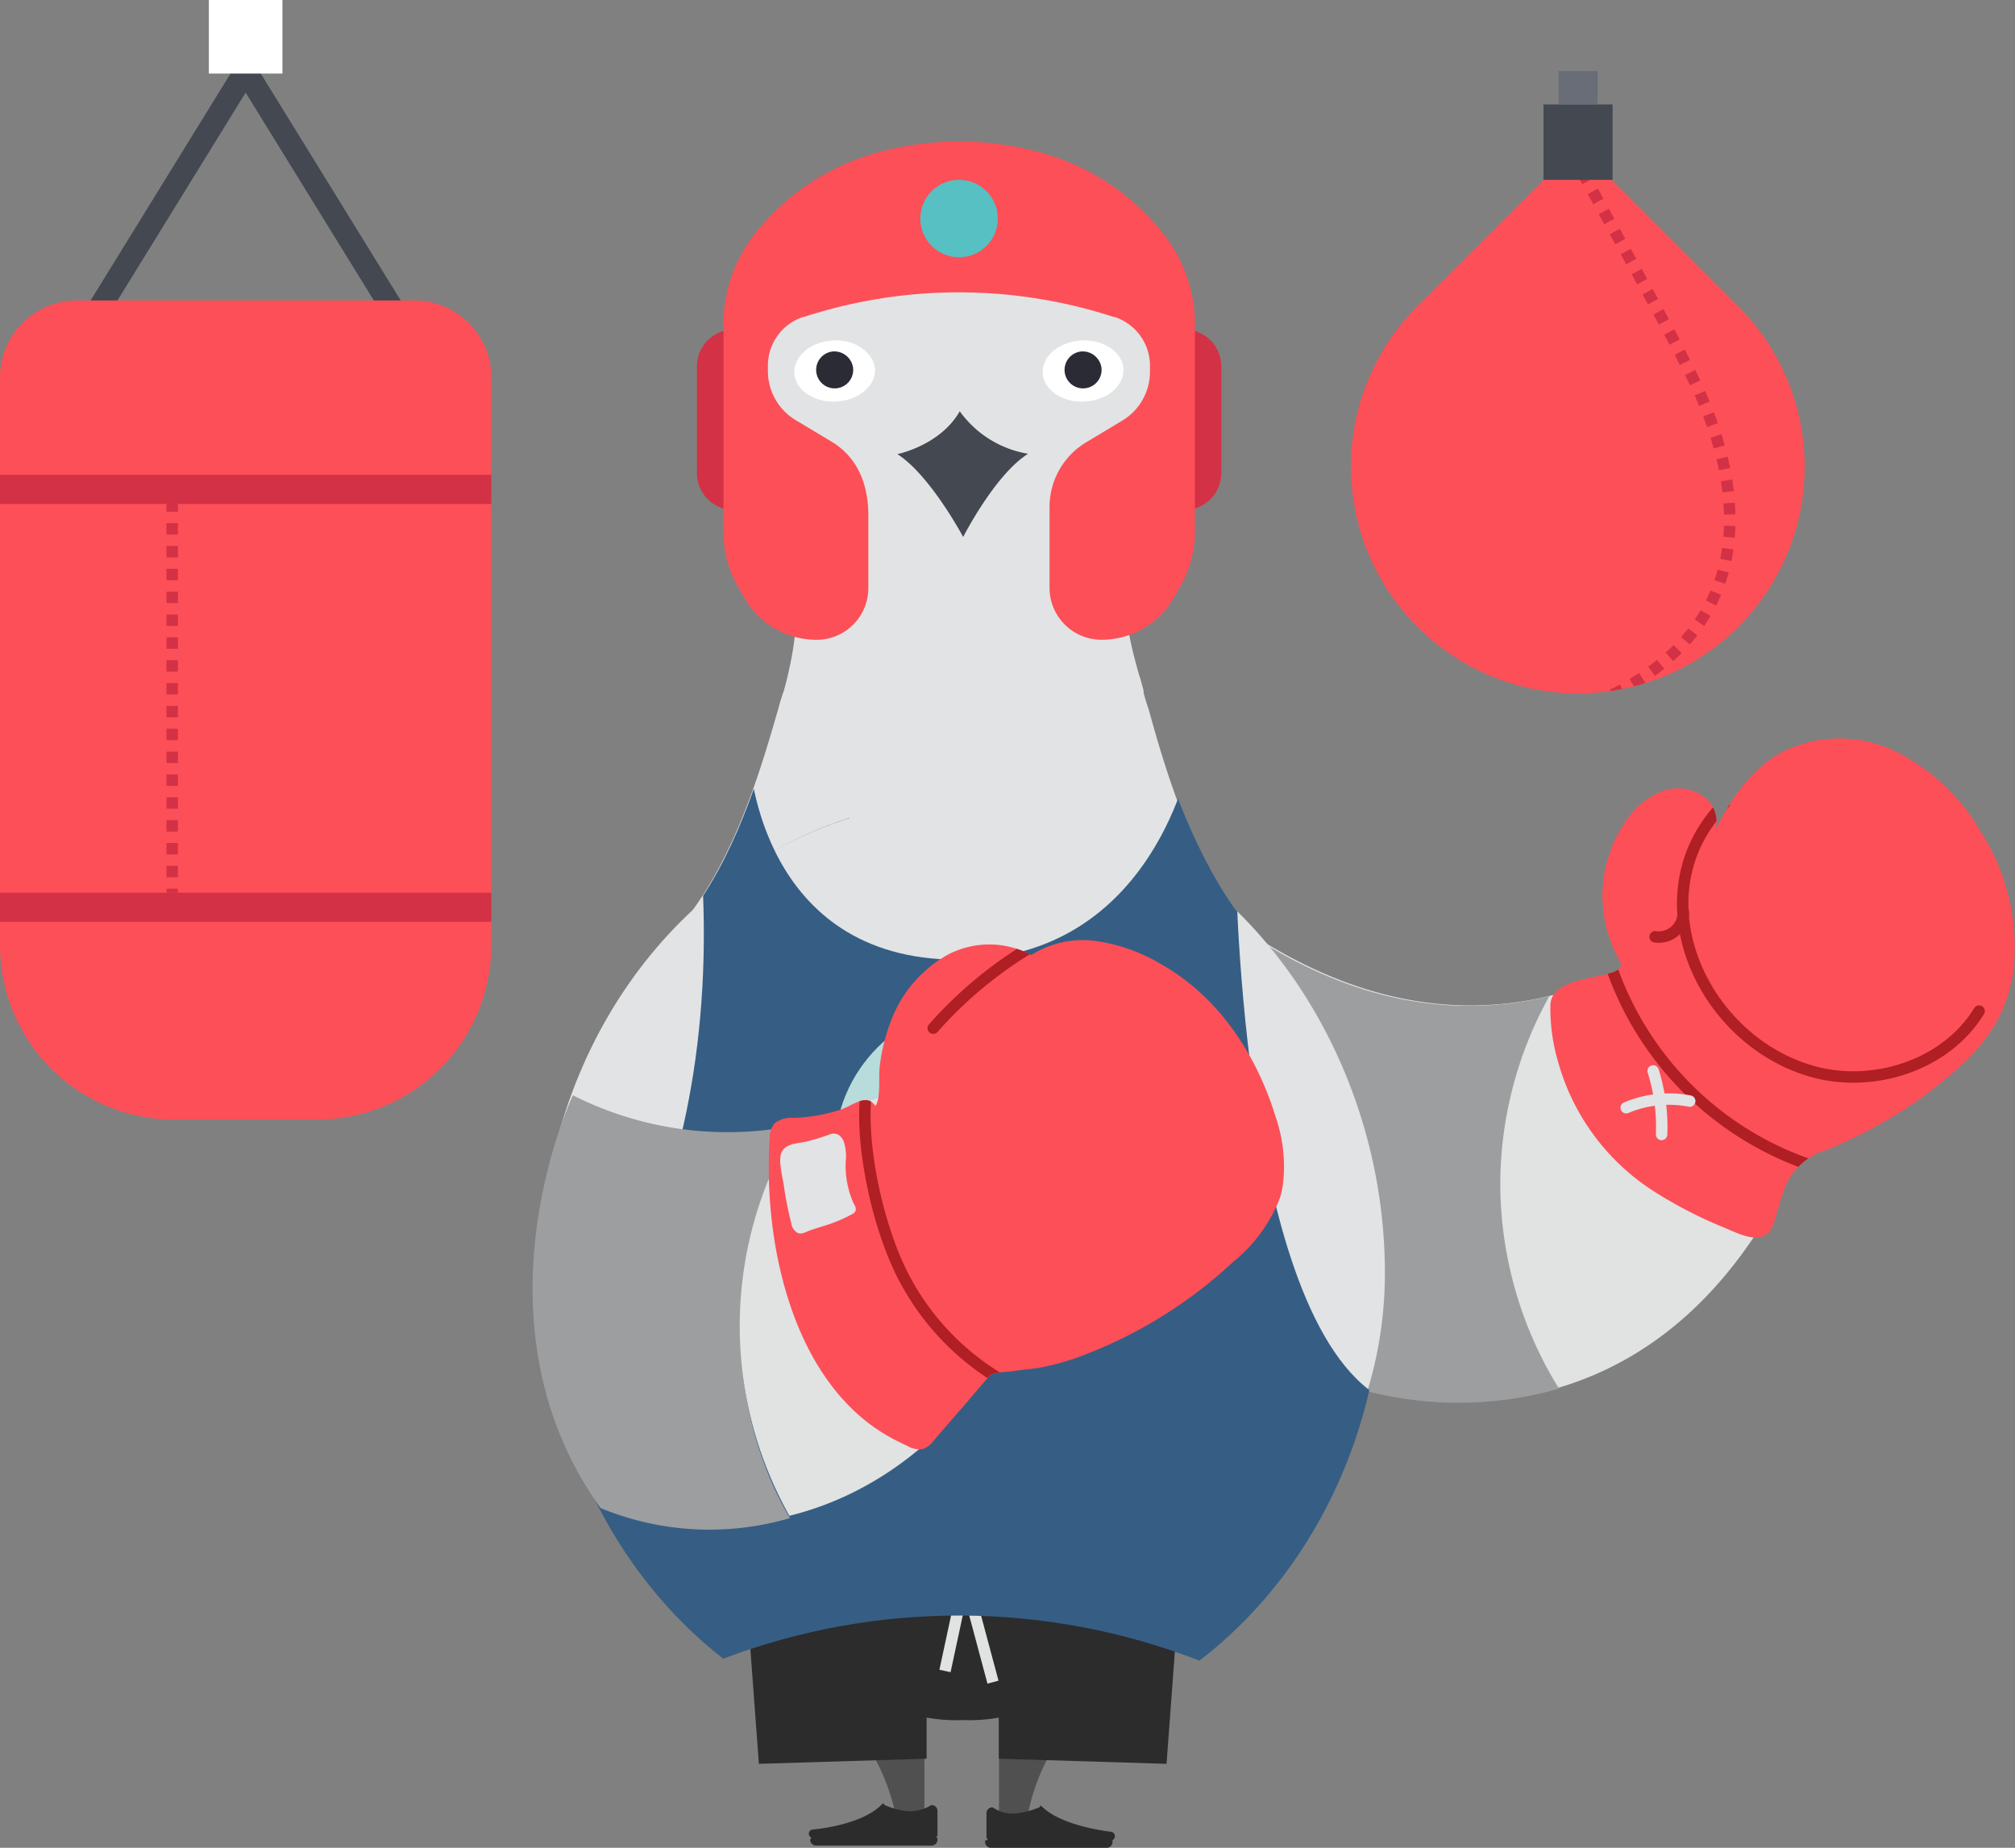 <svg xmlns="http://www.w3.org/2000/svg" xmlns:xlink="http://www.w3.org/1999/xlink" viewBox="0 0 176.36 161.74"><rect x="0" y="0" width="176.36" height="161.74" fill="#808080" stroke="none"/><defs><style>.cls-1,.cls-14,.cls-22,.cls-24,.cls-25,.cls-26{fill:none;}.cls-2{fill:#fd4f57;}.cls-3{fill:#c2c0c0;}.cls-4{fill:#e1e2e2;}.cls-5{fill:#9d9ea0;}.cls-6{fill:#e2e3e4;}.cls-7{fill:#515050;}.cls-8{fill:#454751;}.cls-9{fill:#d7d6d5;}.cls-10{fill:#fff;}.cls-11{fill:#2b2b35;}.cls-12{fill:#434851;}.cls-13{fill:#2c2c2d;}.cls-14{stroke:#e1e2e2;}.cls-14,.cls-25,.cls-26{stroke-miterlimit:10;}.cls-15{clip-path:url(#clip-path);}.cls-16{clip-path:url(#clip-path-2);}.cls-17{fill:#365e84;}.cls-18{fill:#b8dbdc;}.cls-19{fill:#d33145;}.cls-20{fill:#57c0c3;}.cls-21{clip-path:url(#clip-path-3);}.cls-22{stroke:#af1f24;}.cls-22,.cls-24{stroke-linecap:round;stroke-linejoin:round;}.cls-23{clip-path:url(#clip-path-4);}.cls-24{stroke:#e2e3e4;}.cls-25{stroke:#434851;stroke-width:2px;}.cls-26{stroke:#d33145;stroke-dasharray:1;}.cls-27{clip-path:url(#clip-path-5);}.cls-28{fill:#686d77;}</style><clipPath id="clip-path"><path class="cls-1" d="M108.07,79.54C104.13,74,101.85,66.6,100.36,62c-.74-2.27-1.94-.58-2.21-2.68l-27.92.35c-.24,1.88-1.38.23-2,2.22C66.83,66.58,64.8,74,60.72,79.59a43.27,43.27,0,0,0-13.26,31.7c0,14.05,6.27,26.45,15.84,33.9a58.12,58.12,0,0,1,41.68.17c9.69-7.43,16.05-19.91,16.05-34.06A44.27,44.27,0,0,0,108.07,79.54Z"/></clipPath><clipPath id="clip-path-2"><rect class="cls-1" x="6.78" y="10.45" width="154.47" height="154.47"/></clipPath><clipPath id="clip-path-3"><path class="cls-2" d="M175.31,88.27a13.1,13.1,0,0,0,.86-3,18.61,18.61,0,0,0-2.76-12.39A17.76,17.76,0,0,0,166,65.81a11.3,11.3,0,0,0-10,0c-3,1.61-4.87,4.69-6.31,7.76a2.75,2.75,0,0,0-.38-3.7,3.9,3.9,0,0,0-3.89-.59,6.89,6.89,0,0,0-3.13,2.6,11.48,11.48,0,0,0-2,7.41,11.23,11.23,0,0,0,1,3.88c.5,1.08,1.11,1.56-.32,2-.8.23-1.62.36-2.43.56-1.17.29-2.74.76-2.84,2.17a16.5,16.5,0,0,0,.68,5.08,19.74,19.74,0,0,0,8.47,11.36,38.37,38.37,0,0,0,6.12,3.14c1.42.6,3.57,1.74,4.27-.4.32-1,.56-2,.94-3a5.44,5.44,0,0,1,3.48-3.35,40.41,40.41,0,0,0,9-5C171.32,93.68,174,91.44,175.31,88.27Z"/></clipPath><clipPath id="clip-path-4"><path class="cls-2" d="M112.29,103.65a13.3,13.3,0,0,0-.63-5.85c-1.67-5.48-5-10.57-10.06-13.42a15.36,15.36,0,0,0-5.6-2,8.46,8.46,0,0,0-5.74,1.21,7.8,7.8,0,0,0-7.35,0A11.08,11.08,0,0,0,78,89.31a16.51,16.51,0,0,0-1,4c-.13.94.12,2.76-.38,3.51-.78-1.21-2,0-3.11.33a15,15,0,0,1-4,.7,2.37,2.37,0,0,0-1.74.5,2.11,2.11,0,0,0-.4,1.31c-.61,9.11,2,21.69,10.86,26.32q.59.31,1.2.59a2,2,0,0,0,1.36.26,2.09,2.09,0,0,0,.94-.74l4.93-5.73c.2-.25,1.69-.28,2-.34.71-.12,1.43-.17,2.14-.27a21.12,21.12,0,0,0,4.26-1.22,40,40,0,0,0,12.85-8.06,13.39,13.39,0,0,0,4.12-5.63A8.05,8.05,0,0,0,112.29,103.65Z"/></clipPath><clipPath id="clip-path-5"><path class="cls-2" d="M138.12,21h0A19.83,19.83,0,0,1,158,40.85V60.68a0,0,0,0,1,0,0H138.12a19.83,19.83,0,0,1-19.83-19.83v0A19.83,19.83,0,0,1,138.12,21Z" transform="translate(206.9 167.4) rotate(-135)"/></clipPath></defs><title>Asset 4</title><g id="Layer_2" data-name="Layer 2"><g id="Layer_1-2" data-name="Layer 1"><path class="cls-3" d="M125.5,26.38"/><path class="cls-4" d="M158.84,97.38a22.06,22.06,0,0,0,1.07-9.32s-4.6,9.32-7.82,9.75c0,0,8-8.14,7.28-14.46,0,0-4.07,7.28-7.07,8.25,0,0,7.28-6.32,5.46-14.78,0,0-3.21,8.89-6.53,9.21,0,0,5.57-6.53,5-12.64,0,0-22.38,30.63-53.44,3.21l.64,25.92,14.78,18.74s21.85,8,35.77-13.71h0a40.65,40.65,0,0,0,4.82-9.75c-.11-.21,0-.32,0-.43Z"/><path class="cls-5" d="M131.31,103.7A34,34,0,0,1,135.6,87.2c-8.89,2.14-20.24.75-32.88-10.6l-.43,26,15.85,18.74a32,32,0,0,0,18.31.21A34.17,34.17,0,0,1,131.31,103.7Z"/><path class="cls-6" d="M69,59.47A17.32,17.32,0,0,0,68.13,62c-1.61,5.57-4.28,15-10.07,20.67,0,0,5.35,21,26.24,21s26.24-21,26.24-21c-5.68-5.35-8.46-15-10-20.56a21,21,0,0,1-.75-2.78"/><path class="cls-7" d="M98.76,146.64h0a29.65,29.65,0,0,0,16-26c0-16.39-13.71-29.56-30.63-29.56s-30.63,13.28-30.63,29.56a29.54,29.54,0,0,0,16.06,26h-.11a18.4,18.4,0,0,1,9,12.53,3,3,0,0,1,2.46,0v-9.1c1.07.11,2.14.21,3.21.21s2.14-.11,3.32-.21v9.1a2.58,2.58,0,0,1,2.46,0A17.94,17.94,0,0,1,98.76,146.64Z"/><path class="cls-7" d="M84.3,70.07C64,70.07,47.46,88.6,47.46,111.41c0,14.14,8.78,25.49,18.31,32.88,19.28-7.5,30.84-2,36.84.21C112.36,137,121,125.65,121,111.41,121.14,88.6,104.65,70.07,84.3,70.07Z"/><circle class="cls-8" cx="84.62" cy="67.61" r="1.82"/><circle class="cls-9" cx="84.62" cy="67.61" r="0.43"/><circle class="cls-8" cx="84.62" cy="77.78" r="1.82"/><circle class="cls-9" cx="84.62" cy="77.78" r="0.43"/><path class="cls-6" d="M100.9,35.37c.21-4.71-.11-9.75-1.93-13.28-1-2.68-4.07-4.39-7.18-5.46h2.57C91,14.38,88,14.49,85.91,15.34c-.64-.11-1.18-.11-1.61-.21a31.83,31.83,0,0,1,3.32-1.5c-5.14-1.29-9.64,1.61-11.57,3.11-3.11,1.07-6,2.68-7,5.35-1.82,3.53-2.14,8.57-1.93,13.28a32.36,32.36,0,0,0,1,11c2.36,5.46,1.61,9.75.54,13.92A4,4,0,0,1,69.2,62L84.41,90.42v.11L99.72,62.25c-.11-.54.54-1.39.32-2-1.18-4.07-2.68-8.78-.11-14C100.9,43.08,101,39.12,100.9,35.37Z"/><path class="cls-10" d="M76.59,32.37c0,1.5-1.5,2.68-3.43,2.78s-3.64-1.07-3.64-2.57,1.5-2.68,3.43-2.78S76.48,30.87,76.59,32.37Z"/><path class="cls-11" d="M74.66,32.16a1.62,1.62,0,1,1-1.82-1.39A1.66,1.66,0,0,1,74.66,32.16Z"/><path class="cls-10" d="M98.33,32.37c0,1.5-1.5,2.68-3.43,2.78s-3.64-1.07-3.64-2.57,1.5-2.68,3.43-2.78S98.33,30.87,98.33,32.37Z"/><path class="cls-11" d="M96.4,32.16a1.62,1.62,0,1,1-1.82-1.39A1.66,1.66,0,0,1,96.4,32.16Z"/><path class="cls-12" d="M84,36c-1.71,3-5.46,3.75-5.46,3.75C81.41,41.58,84.3,47,84.3,47s2.78-5.46,5.68-7.28A9.24,9.24,0,0,1,84,36Z"/><path class="cls-13" d="M86.34,161.1l.11-.11-.11-.11v-2.14a.51.51,0,0,1,.54-.54,3.14,3.14,0,0,0,1.93.54,7.24,7.24,0,0,0,2.14-.54c.11,0,0-.32.32,0,1.82,1.71,6,2.14,6,2.14a.39.39,0,0,1,.21.64l-.11.11v.11a.51.51,0,0,1-.54.54H86.76a.51.51,0,0,1-.54-.54v-.11Z"/><path class="cls-13" d="M82.05,161a.51.51,0,0,1-.54.54H71.45a.51.51,0,0,1-.54-.54l.11-.11-.11-.11a.37.37,0,0,1,.21-.64s4.18-.32,6-2.14c.32-.32.21,0,.32,0a6.3,6.3,0,0,0,2.14.54,3.55,3.55,0,0,0,1.93-.54.51.51,0,0,1,.54.54v2.14l-.11.11.11.11V161Z"/><path class="cls-6" d="M80.87,131c3.11.43,3.43.21,7.5.11a73.18,73.18,0,0,0,30.84-7.92,35.33,35.33,0,0,0,2-11.78c0-20.67-14.22-39-31.27-40.8C88,70.39,84.3,76,84.3,76s-3.75-5.68-5.46-5.46c-17.88,3-31.59,20.13-31.59,41a36.06,36.06,0,0,0,1.93,11.35A84.34,84.34,0,0,0,80.87,131Z"/><path class="cls-13" d="M98.25,138l-14,1.32-14-1.32-4.66,5.2.83,11.19,14.68-.45v-3.6a14.37,14.37,0,0,0,3.16.22,14.37,14.37,0,0,0,3.16-.22v3.6l14.68.45.83-11.19Z"/><line class="cls-14" x1="84.73" y1="136.85" x2="82.71" y2="146.26"/><line class="cls-14" x1="84.92" y1="139.81" x2="86.91" y2="147.24"/><g class="cls-15"><g class="cls-16"><path class="cls-17" d="M65.62,66.57S66.51,84,83.82,84s20.44-18,20.44-18l3.87,8.56s.15,39.33,12.21,47.47c0,0-1.28,30.09-16.91,25.59,0,0-27.55,4.75-42.74,1.88l-13.39-23.6L48.66,122S64.18,106.4,61.23,73.6Z"/></g></g><ellipse class="cls-18" cx="85.89" cy="100.82" rx="12.86" ry="12.91"/><path class="cls-5" d="M69.76,98.48a30,30,0,0,1-19.62-2.61S40.78,115.55,52.56,132a25,25,0,0,0,16.58.88C69.14,132.76,59,117.67,69.76,98.48Z"/><path class="cls-4" d="M93.9,100.3s-5,9.13-8.2,9.43c0,0,8.35-7.81,7.85-14.16,0,0-4.36,7.11-7.39,8,0,0,7.53-6,6-14.55,0,0-3.56,8.75-6.89,8.94,0,0,5.82-6.31,5.53-12.43,0,0-8.23,10.28-21.09,12.88a33.9,33.9,0,0,0-.62,34.27c6-1.48,12.54-5.29,18-13.21h0a40.65,40.65,0,0,0,5.2-9.55c.12-.21.12-.32.24-.53l-.11.1A21.56,21.56,0,0,0,93.9,100.3Z"/><path class="cls-19" d="M105.65,28.84h1.23a0,0,0,0,1,0,0v15.8a0,0,0,0,1,0,0h-1.23a3.23,3.23,0,0,1-3.23-3.23V32.07a3.23,3.23,0,0,1,3.23-3.23Z" transform="translate(209.31 73.48) rotate(180)"/><path class="cls-19" d="M64.23,28.84h1.23a0,0,0,0,1,0,0v15.8a0,0,0,0,1,0,0H64.23A3.23,3.23,0,0,1,61,41.41V32.07A3.23,3.23,0,0,1,64.23,28.84Z"/><path class="cls-2" d="M102.1,20.83a20.51,20.51,0,0,0-10.71-7.39h0a26.83,26.83,0,0,0-14.89,0h0a20.51,20.51,0,0,0-10.71,7.39,12.7,12.7,0,0,0-2.47,7.63V46.62a9.41,9.41,0,0,0,1.22,4.63l.62,1.09A7.27,7.27,0,0,0,71.65,56,4.53,4.53,0,0,0,76,51.48V45.11c0-3.1-1.22-5.25-3.2-6.44l-3.18-1.91a5,5,0,0,1-2.41-4.25V32a4.48,4.48,0,0,1,3.09-4.26l.07,0a43.72,43.72,0,0,1,27.09,0l.07,0A4.48,4.48,0,0,1,100.65,32v.56a5,5,0,0,1-2.41,4.25l-3.18,1.91a6.6,6.6,0,0,0-3.2,5.66v7.15A4.55,4.55,0,0,0,96.41,56h0a7.27,7.27,0,0,0,6.33-3.69l.62-1.09a9.41,9.41,0,0,0,1.22-4.63V28.46A12.7,12.7,0,0,0,102.1,20.83Z"/><circle class="cls-20" cx="83.94" cy="19.13" r="3.39"/><path class="cls-2" d="M175.31,88.27a13.1,13.1,0,0,0,.86-3,18.61,18.61,0,0,0-2.76-12.39A17.76,17.76,0,0,0,166,65.81a11.3,11.3,0,0,0-10,0c-3,1.61-4.87,4.69-6.31,7.76a2.75,2.75,0,0,0-.38-3.7,3.9,3.9,0,0,0-3.89-.59,6.89,6.89,0,0,0-3.13,2.6,11.48,11.48,0,0,0-2,7.41,11.23,11.23,0,0,0,1,3.88c.5,1.08,1.11,1.56-.32,2-.8.23-1.62.36-2.43.56-1.17.29-2.74.76-2.84,2.17a16.5,16.5,0,0,0,.68,5.08,19.74,19.74,0,0,0,8.47,11.36,38.37,38.37,0,0,0,6.12,3.14c1.42.6,3.57,1.74,4.27-.4.32-1,.56-2,.94-3a5.44,5.44,0,0,1,3.48-3.35,40.41,40.41,0,0,0,9-5C171.32,93.68,174,91.44,175.31,88.27Z"/><g class="cls-21"><path class="cls-22" d="M150.92,70.33c-7.75,7.85-2.17,20.57,7.58,23.42,5.37,1.57,11.8-.47,14.72-5.25"/><path class="cls-22" d="M140.68,83.57a28,28,0,0,0,25.26,19.87"/><path class="cls-22" d="M147.33,79.81A2.15,2.15,0,0,1,144.86,82"/></g><path class="cls-2" d="M112.29,103.65a13.3,13.3,0,0,0-.63-5.85c-1.67-5.48-5-10.57-10.06-13.42a15.36,15.36,0,0,0-5.6-2,8.46,8.46,0,0,0-5.74,1.21,7.8,7.8,0,0,0-7.35,0A11.08,11.08,0,0,0,78,89.31a16.51,16.51,0,0,0-1,4c-.13.94.12,2.76-.38,3.51-.78-1.21-2,0-3.11.33a15,15,0,0,1-4,.7,2.37,2.37,0,0,0-1.74.5,2.11,2.11,0,0,0-.4,1.31c-.61,9.11,2,21.69,10.86,26.32q.59.31,1.2.59a2,2,0,0,0,1.36.26,2.09,2.09,0,0,0,.94-.74l4.93-5.73c.2-.25,1.69-.28,2-.34.71-.12,1.43-.17,2.14-.27a21.12,21.12,0,0,0,4.26-1.22,40,40,0,0,0,12.85-8.06,13.39,13.39,0,0,0,4.12-5.63A8.05,8.05,0,0,0,112.29,103.65Z"/><g class="cls-23"><path class="cls-22" d="M76,94.34c-1,4.72.63,12.21,2.67,16.59a22.48,22.48,0,0,0,9.81,10.33"/><path class="cls-22" d="M100.16,78.81A36.08,36.08,0,0,0,81.68,90"/></g><path class="cls-6" d="M73.46,99.38a1.38,1.38,0,0,1,.37.49,4,4,0,0,1,.21,1.55,8,8,0,0,0,.71,4,.72.72,0,0,1,.14.56.64.64,0,0,1-.33.31,13.06,13.06,0,0,1-2.4,1c-.41.13-.83.26-1.24.4s-.75.4-1.15.21a1.2,1.2,0,0,1-.52-.85,30.08,30.08,0,0,1-.65-3.3c-.11-.76-.55-2.31-.14-3s1.49-.67,2.12-.83a18.52,18.52,0,0,0,2-.61A.89.89,0,0,1,73.46,99.38Z"/><path class="cls-24" d="M144.69,93.74a16.32,16.32,0,0,1,.74,5.56"/><path class="cls-24" d="M147.89,96.38a9.57,9.57,0,0,0-5.56.58"/><polyline class="cls-25" points="8.45 27.36 21.5 6.2 34.55 27.36"/><path class="cls-2" d="M6.73,26.3H36.27A6.73,6.73,0,0,1,43,33V82.79A15.26,15.26,0,0,1,27.74,98H15.26A15.26,15.26,0,0,1,0,82.79V33A6.73,6.73,0,0,1,6.73,26.3Z"/><rect class="cls-19" y="41.56" width="43" height="2.55"/><rect class="cls-19" y="78.14" width="43" height="2.55"/><line class="cls-26" x1="15.07" y1="43.79" x2="15.07" y2="78.14"/><rect class="cls-10" x="18.28" width="6.44" height="6.44"/><path class="cls-2" d="M138.12,21h0A19.83,19.83,0,0,1,158,40.85V60.68a0,0,0,0,1,0,0H138.12a19.83,19.83,0,0,1-19.83-19.83v0A19.83,19.83,0,0,1,138.12,21Z" transform="translate(206.9 167.4) rotate(-135)"/><g class="cls-27"><path class="cls-26" d="M138.45,15s8.25,15,8.81,16.31S160.51,53.45,138.45,62"/></g><rect class="cls-12" x="135.09" y="9.14" width="6.05" height="6.6"/><rect class="cls-28" x="136.42" y="6.21" width="3.41" height="2.93"/></g></g></svg>